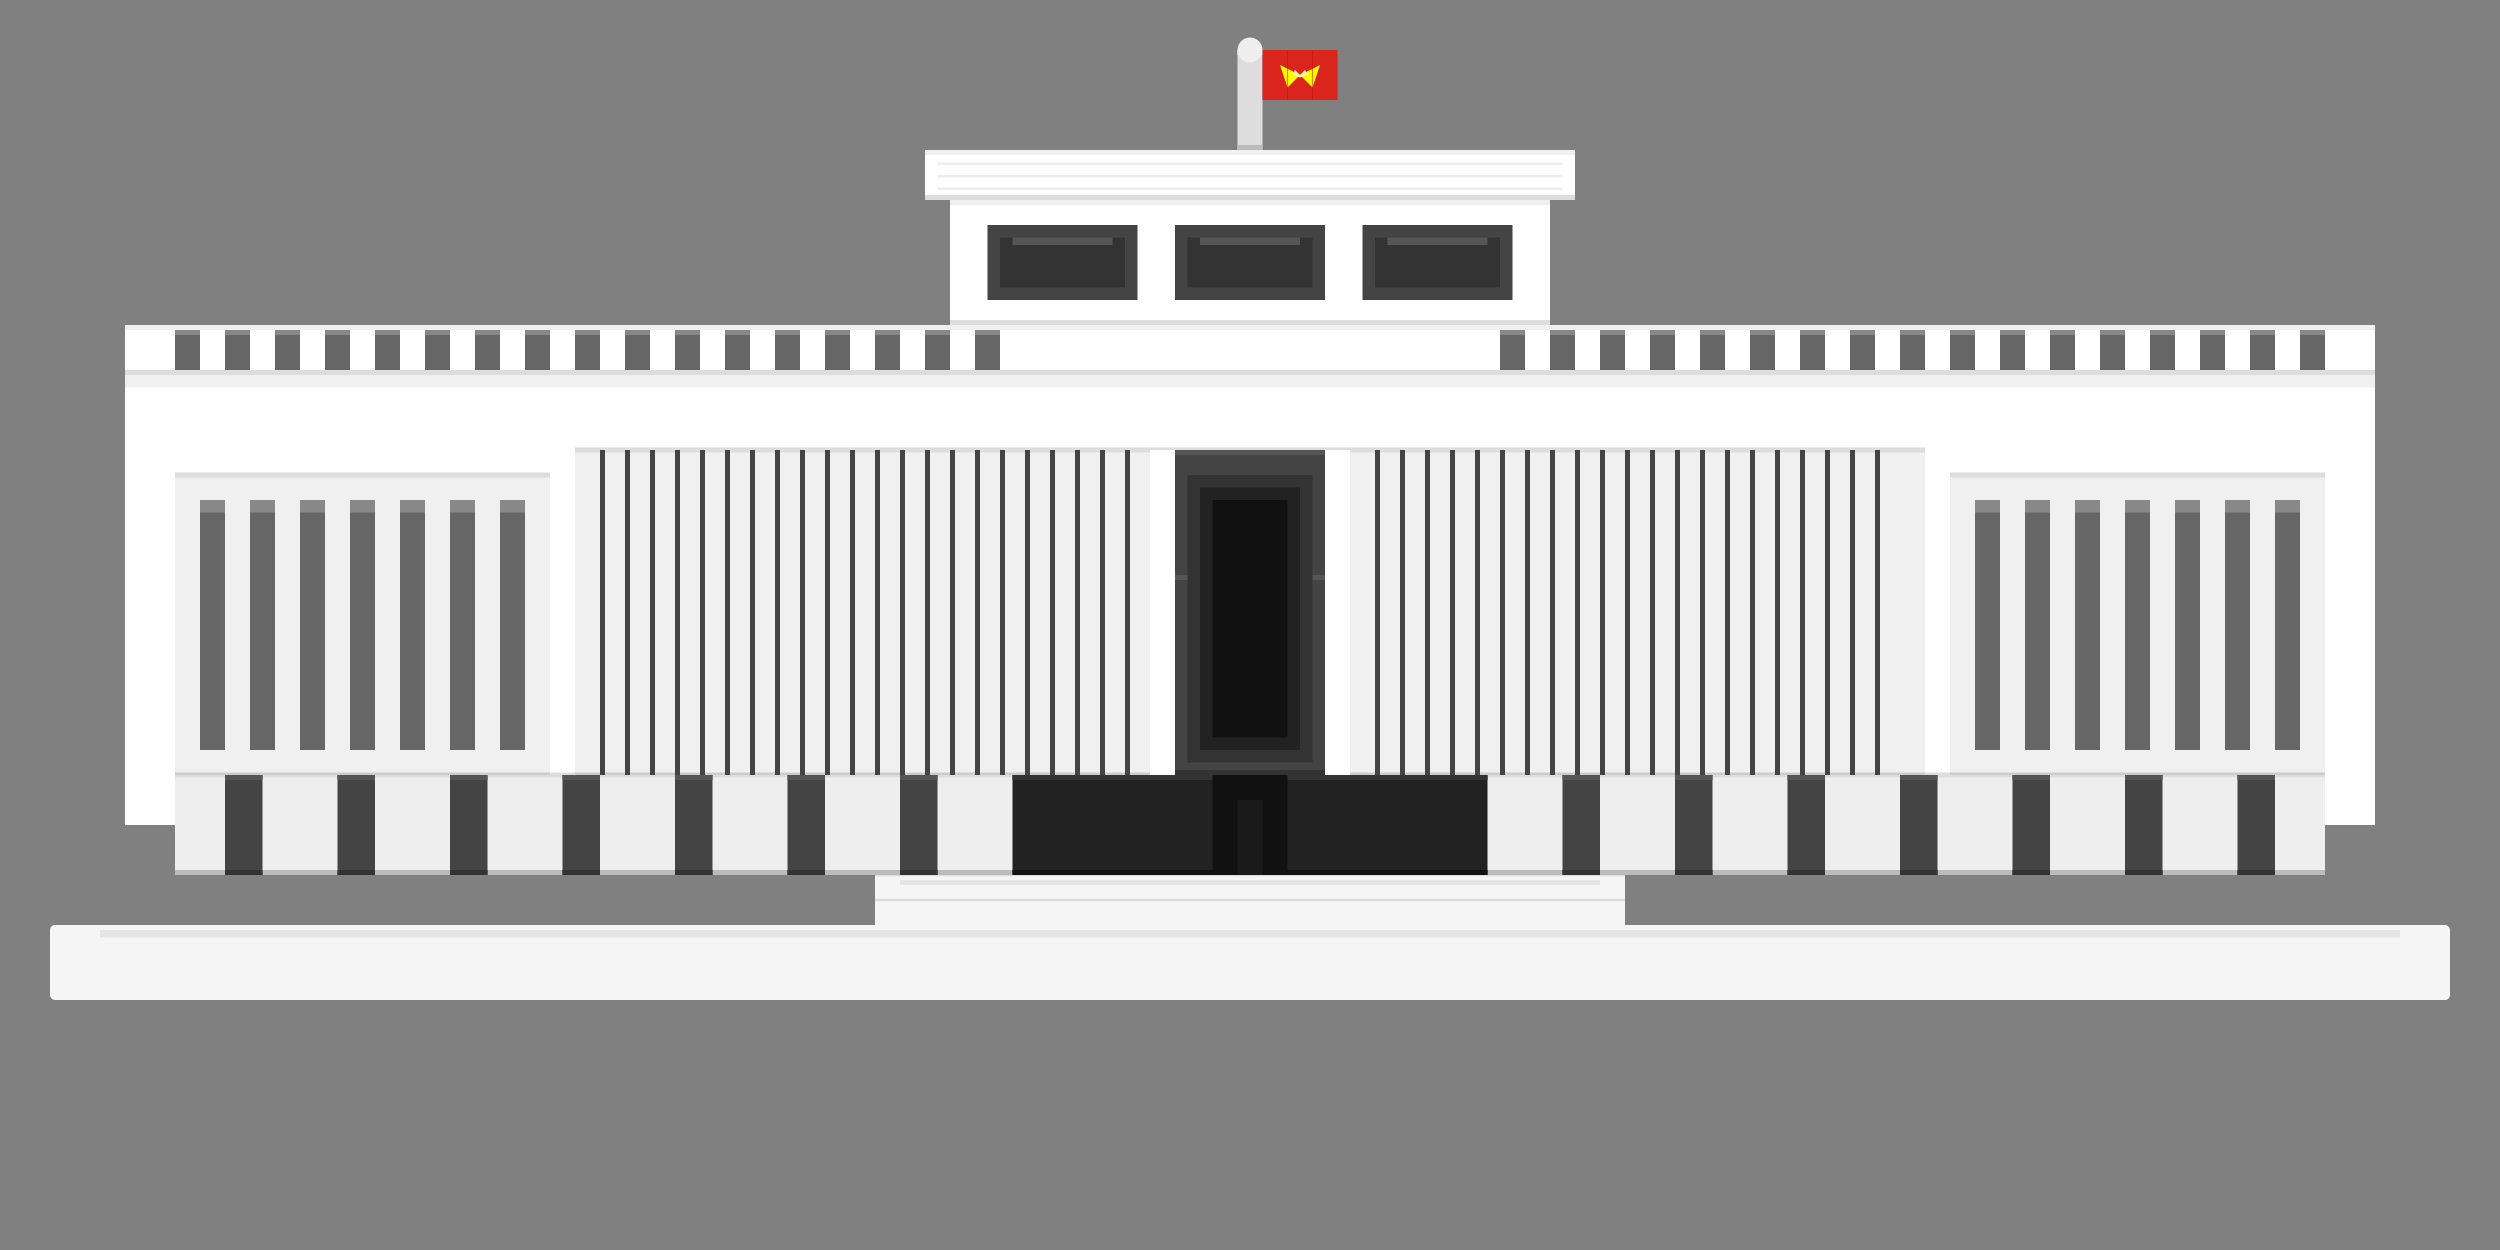 <svg xmlns="http://www.w3.org/2000/svg" viewBox="0 0 1000 500" preserveAspectRatio="xMidYMid meet">
  <rect x="0" y="0" width="1000" height="500" fill="#808080" stroke="none"/>
  <!-- Main Building Structure -->
  <g id="independence-palace">
    <!-- Base Platform and Stairs -->
    <g id="base">
      <rect x="20" y="370" width="960" height="30" fill="#F5F5F5" rx="2" ry="2" />
      <rect x="350" y="350" width="300" height="20" fill="#F5F5F5" />
      <rect x="380" y="340" width="240" height="10" fill="#F5F5F5" />
      <rect x="395" y="330" width="210" height="10" fill="#F5F5F5" />

      <!-- Stairs Details -->
      <line x1="395" y1="330" x2="605" y2="330" stroke="#DDDDDD" stroke-width="1" />
      <line x1="380" y1="340" x2="620" y2="340" stroke="#DDDDDD" stroke-width="1" />
      <line x1="350" y1="350" x2="650" y2="350" stroke="#DDDDDD" stroke-width="1" />
      <line x1="350" y1="360" x2="650" y2="360" stroke="#DDDDDD" stroke-width="1" />

      <!-- Base Decorative Elements -->
      <rect x="40" y="372" width="920" height="3" fill="#E5E5E5" />
      <rect x="360" y="352" width="280" height="2" fill="#E5E5E5" />
    </g>

    <!-- Main Building Base -->
    <rect x="50" y="150" width="900" height="180" fill="#FFFFFF" />
    <rect x="50" y="150" width="900" height="5" fill="#F0F0F0" />

    <!-- Lower Floor -->
    <rect x="70" y="310" width="860" height="40" fill="#EEEEEE" />

    <!-- Shadows and Depth -->
    <rect x="70" y="309" width="860" height="2" fill="#DDDDDD" />
    <rect x="70" y="348" width="860" height="2" fill="#BBBBBB" />

    <g id="lower-columns">
      <!-- Left side columns -->
      <rect x="90" y="310" width="15" height="40" fill="#444444" />
      <rect x="135" y="310" width="15" height="40" fill="#444444" />
      <rect x="180" y="310" width="15" height="40" fill="#444444" />
      <rect x="225" y="310" width="15" height="40" fill="#444444" />
      <rect x="270" y="310" width="15" height="40" fill="#444444" />
      <rect x="315" y="310" width="15" height="40" fill="#444444" />
      <rect x="360" y="310" width="15" height="40" fill="#444444" />

      <!-- Column Details -->
      <rect x="90" y="310" width="15" height="2" fill="#555555" />
      <rect x="135" y="310" width="15" height="2" fill="#555555" />
      <rect x="180" y="310" width="15" height="2" fill="#555555" />
      <rect x="225" y="310" width="15" height="2" fill="#555555" />
      <rect x="270" y="310" width="15" height="2" fill="#555555" />
      <rect x="315" y="310" width="15" height="2" fill="#555555" />
      <rect x="360" y="310" width="15" height="2" fill="#555555" />

      <!-- Column Bottom Details -->
      <rect x="90" y="348" width="15" height="2" fill="#333333" />
      <rect x="135" y="348" width="15" height="2" fill="#333333" />
      <rect x="180" y="348" width="15" height="2" fill="#333333" />
      <rect x="225" y="348" width="15" height="2" fill="#333333" />
      <rect x="270" y="348" width="15" height="2" fill="#333333" />
      <rect x="315" y="348" width="15" height="2" fill="#333333" />
      <rect x="360" y="348" width="15" height="2" fill="#333333" />

      <!-- Center entrance is wider -->
      <rect x="405" y="310" width="190" height="40" fill="#222222" />
      <rect x="405" y="310" width="190" height="2" fill="#333333" />
      <rect x="405" y="348" width="190" height="2" fill="#111111" />

      <!-- Entrance details -->
      <rect x="485" y="310" width="30" height="40" fill="#111111" />
      <rect x="495" y="320" width="10" height="30" fill="#1A1A1A" />

      <!-- Right side columns -->
      <rect x="625" y="310" width="15" height="40" fill="#444444" />
      <rect x="670" y="310" width="15" height="40" fill="#444444" />
      <rect x="715" y="310" width="15" height="40" fill="#444444" />
      <rect x="760" y="310" width="15" height="40" fill="#444444" />
      <rect x="805" y="310" width="15" height="40" fill="#444444" />
      <rect x="850" y="310" width="15" height="40" fill="#444444" />
      <rect x="895" y="310" width="15" height="40" fill="#444444" />

      <!-- Column Details -->
      <rect x="625" y="310" width="15" height="2" fill="#555555" />
      <rect x="670" y="310" width="15" height="2" fill="#555555" />
      <rect x="715" y="310" width="15" height="2" fill="#555555" />
      <rect x="760" y="310" width="15" height="2" fill="#555555" />
      <rect x="805" y="310" width="15" height="2" fill="#555555" />
      <rect x="850" y="310" width="15" height="2" fill="#555555" />
      <rect x="895" y="310" width="15" height="2" fill="#555555" />

      <!-- Column Bottom Details -->
      <rect x="625" y="348" width="15" height="2" fill="#333333" />
      <rect x="670" y="348" width="15" height="2" fill="#333333" />
      <rect x="715" y="348" width="15" height="2" fill="#333333" />
      <rect x="760" y="348" width="15" height="2" fill="#333333" />
      <rect x="805" y="348" width="15" height="2" fill="#333333" />
      <rect x="850" y="348" width="15" height="2" fill="#333333" />
      <rect x="895" y="348" width="15" height="2" fill="#333333" />
    </g>

    <!-- Main Floor Vertical Bars/Windows -->
    <g id="vertical-bars">
      <!-- Left side windows -->
      <g id="left-windows">
        <rect x="70" y="190" width="150" height="120" fill="#F0F0F0" />
        <rect x="70" y="189" width="150" height="2" fill="#DDDDDD" />
        <rect x="70" y="309" width="150" height="1" fill="#CCCCCC" />

        <!-- Window panes for left section -->
        <rect x="80" y="200" width="10" height="100" fill="#666666" />
        <rect x="100" y="200" width="10" height="100" fill="#666666" />
        <rect x="120" y="200" width="10" height="100" fill="#666666" />
        <rect x="140" y="200" width="10" height="100" fill="#666666" />
        <rect x="160" y="200" width="10" height="100" fill="#666666" />
        <rect x="180" y="200" width="10" height="100" fill="#666666" />
        <rect x="200" y="200" width="10" height="100" fill="#666666" />

        <!-- Window glass reflections -->
        <rect x="80" y="200" width="10" height="5" fill="#888888" />
        <rect x="100" y="200" width="10" height="5" fill="#888888" />
        <rect x="120" y="200" width="10" height="5" fill="#888888" />
        <rect x="140" y="200" width="10" height="5" fill="#888888" />
        <rect x="160" y="200" width="10" height="5" fill="#888888" />
        <rect x="180" y="200" width="10" height="5" fill="#888888" />
        <rect x="200" y="200" width="10" height="5" fill="#888888" />
      </g>

      <!-- Center section of vertical bars -->
      <g id="center-bars">
        <rect x="230" y="180" width="540" height="130" fill="#F0F0F0" />
        <rect x="230" y="179" width="540" height="2" fill="#DDDDDD" />
        <rect x="230" y="309" width="540" height="1" fill="#CCCCCC" />

        <!-- Vertical bars for center section with enhanced details -->
        <g id="vertical-bars-left">
          <rect x="240" y="180" width="2" height="130" fill="#444444" />
          <rect x="250" y="180" width="2" height="130" fill="#444444" />
          <rect x="260" y="180" width="2" height="130" fill="#444444" />
          <rect x="270" y="180" width="2" height="130" fill="#444444" />
          <rect x="280" y="180" width="2" height="130" fill="#444444" />
          <rect x="290" y="180" width="2" height="130" fill="#444444" />
          <rect x="300" y="180" width="2" height="130" fill="#444444" />
          <rect x="310" y="180" width="2" height="130" fill="#444444" />
          <rect x="320" y="180" width="2" height="130" fill="#444444" />
          <rect x="330" y="180" width="2" height="130" fill="#444444" />
          <rect x="340" y="180" width="2" height="130" fill="#444444" />
          <rect x="350" y="180" width="2" height="130" fill="#444444" />
          <rect x="360" y="180" width="2" height="130" fill="#444444" />
          <rect x="370" y="180" width="2" height="130" fill="#444444" />
          <rect x="380" y="180" width="2" height="130" fill="#444444" />
          <rect x="390" y="180" width="2" height="130" fill="#444444" />
          <rect x="400" y="180" width="2" height="130" fill="#444444" />
          <rect x="410" y="180" width="2" height="130" fill="#444444" />
          <rect x="420" y="180" width="2" height="130" fill="#444444" />
          <rect x="430" y="180" width="2" height="130" fill="#444444" />
          <rect x="440" y="180" width="2" height="130" fill="#444444" />
          <rect x="450" y="180" width="2" height="130" fill="#444444" />
        </g>

        <!-- Center door frame with enhanced details -->
        <rect x="460" y="180" width="10" height="130" fill="#FFFFFF" />
        <rect x="470" y="180" width="60" height="130" fill="#444444" />
        <rect x="470" y="180" width="60" height="2" fill="#555555" />
        <rect x="470" y="308" width="60" height="2" fill="#333333" />
        <rect x="470" y="230" width="60" height="2" fill="#555555" />
        <rect x="530" y="180" width="10" height="130" fill="#FFFFFF" />

        <!-- Door details -->
        <rect x="475" y="190" width="50" height="115" fill="#333333" />
        <rect x="480" y="195" width="40" height="105" fill="#222222" />
        <rect x="485" y="200" width="30" height="95" fill="#111111" />

        <!-- Right side of vertical bars -->
        <g id="vertical-bars-right">
          <rect x="550" y="180" width="2" height="130" fill="#444444" />
          <rect x="560" y="180" width="2" height="130" fill="#444444" />
          <rect x="570" y="180" width="2" height="130" fill="#444444" />
          <rect x="580" y="180" width="2" height="130" fill="#444444" />
          <rect x="590" y="180" width="2" height="130" fill="#444444" />
          <rect x="600" y="180" width="2" height="130" fill="#444444" />
          <rect x="610" y="180" width="2" height="130" fill="#444444" />
          <rect x="620" y="180" width="2" height="130" fill="#444444" />
          <rect x="630" y="180" width="2" height="130" fill="#444444" />
          <rect x="640" y="180" width="2" height="130" fill="#444444" />
          <rect x="650" y="180" width="2" height="130" fill="#444444" />
          <rect x="660" y="180" width="2" height="130" fill="#444444" />
          <rect x="670" y="180" width="2" height="130" fill="#444444" />
          <rect x="680" y="180" width="2" height="130" fill="#444444" />
          <rect x="690" y="180" width="2" height="130" fill="#444444" />
          <rect x="700" y="180" width="2" height="130" fill="#444444" />
          <rect x="710" y="180" width="2" height="130" fill="#444444" />
          <rect x="720" y="180" width="2" height="130" fill="#444444" />
          <rect x="730" y="180" width="2" height="130" fill="#444444" />
          <rect x="740" y="180" width="2" height="130" fill="#444444" />
          <rect x="750" y="180" width="2" height="130" fill="#444444" />
        </g>
      </g>

      <!-- Right side windows -->
      <g id="right-windows">
        <rect x="780" y="190" width="150" height="120" fill="#F0F0F0" />
        <rect x="780" y="189" width="150" height="2" fill="#DDDDDD" />
        <rect x="780" y="309" width="150" height="1" fill="#CCCCCC" />

        <!-- Window panes for right section -->
        <rect x="790" y="200" width="10" height="100" fill="#666666" />
        <rect x="810" y="200" width="10" height="100" fill="#666666" />
        <rect x="830" y="200" width="10" height="100" fill="#666666" />
        <rect x="850" y="200" width="10" height="100" fill="#666666" />
        <rect x="870" y="200" width="10" height="100" fill="#666666" />
        <rect x="890" y="200" width="10" height="100" fill="#666666" />
        <rect x="910" y="200" width="10" height="100" fill="#666666" />

        <!-- Window glass reflections -->
        <rect x="790" y="200" width="10" height="5" fill="#888888" />
        <rect x="810" y="200" width="10" height="5" fill="#888888" />
        <rect x="830" y="200" width="10" height="5" fill="#888888" />
        <rect x="850" y="200" width="10" height="5" fill="#888888" />
        <rect x="870" y="200" width="10" height="5" fill="#888888" />
        <rect x="890" y="200" width="10" height="5" fill="#888888" />
        <rect x="910" y="200" width="10" height="5" fill="#888888" />
      </g>
    </g>

    <!-- Upper Section -->
    <rect x="50" y="130" width="900" height="20" fill="#FFFFFF" />
    <rect x="50" y="130" width="900" height="2" fill="#F0F0F0" />
    <rect x="50" y="148" width="900" height="2" fill="#DDDDDD" />

    <!-- Small upper windows with enhanced details -->
    <g id="small-windows">
      <!-- Left side small windows -->
      <g id="left-small-windows">
        <rect x="70" y="132" width="10" height="16" fill="#666666" />
        <rect x="90" y="132" width="10" height="16" fill="#666666" />
        <rect x="110" y="132" width="10" height="16" fill="#666666" />
        <rect x="130" y="132" width="10" height="16" fill="#666666" />
        <rect x="150" y="132" width="10" height="16" fill="#666666" />
        <rect x="170" y="132" width="10" height="16" fill="#666666" />
        <rect x="190" y="132" width="10" height="16" fill="#666666" />
        <rect x="210" y="132" width="10" height="16" fill="#666666" />
        <rect x="230" y="132" width="10" height="16" fill="#666666" />
        <rect x="250" y="132" width="10" height="16" fill="#666666" />
        <rect x="270" y="132" width="10" height="16" fill="#666666" />
        <rect x="290" y="132" width="10" height="16" fill="#666666" />
        <rect x="310" y="132" width="10" height="16" fill="#666666" />
        <rect x="330" y="132" width="10" height="16" fill="#666666" />
        <rect x="350" y="132" width="10" height="16" fill="#666666" />
        <rect x="370" y="132" width="10" height="16" fill="#666666" />
        <rect x="390" y="132" width="10" height="16" fill="#666666" />

        <!-- Glass reflections -->
        <rect x="70" y="132" width="10" height="2" fill="#888888" />
        <rect x="90" y="132" width="10" height="2" fill="#888888" />
        <rect x="110" y="132" width="10" height="2" fill="#888888" />
        <rect x="130" y="132" width="10" height="2" fill="#888888" />
        <rect x="150" y="132" width="10" height="2" fill="#888888" />
        <rect x="170" y="132" width="10" height="2" fill="#888888" />
        <rect x="190" y="132" width="10" height="2" fill="#888888" />
        <rect x="210" y="132" width="10" height="2" fill="#888888" />
        <rect x="230" y="132" width="10" height="2" fill="#888888" />
        <rect x="250" y="132" width="10" height="2" fill="#888888" />
        <rect x="270" y="132" width="10" height="2" fill="#888888" />
        <rect x="290" y="132" width="10" height="2" fill="#888888" />
        <rect x="310" y="132" width="10" height="2" fill="#888888" />
        <rect x="330" y="132" width="10" height="2" fill="#888888" />
        <rect x="350" y="132" width="10" height="2" fill="#888888" />
        <rect x="370" y="132" width="10" height="2" fill="#888888" />
        <rect x="390" y="132" width="10" height="2" fill="#888888" />
      </g>

      <!-- Right side small windows -->
      <g id="right-small-windows">
        <rect x="600" y="132" width="10" height="16" fill="#666666" />
        <rect x="620" y="132" width="10" height="16" fill="#666666" />
        <rect x="640" y="132" width="10" height="16" fill="#666666" />
        <rect x="660" y="132" width="10" height="16" fill="#666666" />
        <rect x="680" y="132" width="10" height="16" fill="#666666" />
        <rect x="700" y="132" width="10" height="16" fill="#666666" />
        <rect x="720" y="132" width="10" height="16" fill="#666666" />
        <rect x="740" y="132" width="10" height="16" fill="#666666" />
        <rect x="760" y="132" width="10" height="16" fill="#666666" />
        <rect x="780" y="132" width="10" height="16" fill="#666666" />
        <rect x="800" y="132" width="10" height="16" fill="#666666" />
        <rect x="820" y="132" width="10" height="16" fill="#666666" />
        <rect x="840" y="132" width="10" height="16" fill="#666666" />
        <rect x="860" y="132" width="10" height="16" fill="#666666" />
        <rect x="880" y="132" width="10" height="16" fill="#666666" />
        <rect x="900" y="132" width="10" height="16" fill="#666666" />
        <rect x="920" y="132" width="10" height="16" fill="#666666" />

        <!-- Glass reflections -->
        <rect x="600" y="132" width="10" height="2" fill="#888888" />
        <rect x="620" y="132" width="10" height="2" fill="#888888" />
        <rect x="640" y="132" width="10" height="2" fill="#888888" />
        <rect x="660" y="132" width="10" height="2" fill="#888888" />
        <rect x="680" y="132" width="10" height="2" fill="#888888" />
        <rect x="700" y="132" width="10" height="2" fill="#888888" />
        <rect x="720" y="132" width="10" height="2" fill="#888888" />
        <rect x="740" y="132" width="10" height="2" fill="#888888" />
        <rect x="760" y="132" width="10" height="2" fill="#888888" />
        <rect x="780" y="132" width="10" height="2" fill="#888888" />
        <rect x="800" y="132" width="10" height="2" fill="#888888" />
        <rect x="820" y="132" width="10" height="2" fill="#888888" />
        <rect x="840" y="132" width="10" height="2" fill="#888888" />
        <rect x="860" y="132" width="10" height="2" fill="#888888" />
        <rect x="880" y="132" width="10" height="2" fill="#888888" />
        <rect x="900" y="132" width="10" height="2" fill="#888888" />
        <rect x="920" y="132" width="10" height="2" fill="#888888" />
      </g>
    </g>

    <!-- Top Floor with enhanced details -->
    <rect x="380" y="80" width="240" height="50" fill="#FFFFFF" />
    <rect x="380" y="80" width="240" height="2" fill="#F0F0F0" />
    <rect x="380" y="128" width="240" height="2" fill="#DDDDDD" />

    <!-- Top floor windows with enhanced details -->
    <g id="top-floor-windows">
      <rect x="395" y="90" width="60" height="30" fill="#444444" />
      <rect x="400" y="95" width="50" height="20" fill="#333333" />
      <rect x="405" y="95" width="40" height="3" fill="#555555" />

      <rect x="470" y="90" width="60" height="30" fill="#444444" />
      <rect x="475" y="95" width="50" height="20" fill="#333333" />
      <rect x="480" y="95" width="40" height="3" fill="#555555" />

      <rect x="545" y="90" width="60" height="30" fill="#444444" />
      <rect x="550" y="95" width="50" height="20" fill="#333333" />
      <rect x="555" y="95" width="40" height="3" fill="#555555" />
    </g>

    <!-- Roof with enhanced details -->
    <rect x="370" y="60" width="260" height="20" fill="#FFFFFF" />
    <rect x="370" y="60" width="260" height="2" fill="#F0F0F0" />
    <rect x="370" y="78" width="260" height="2" fill="#DDDDDD" />

    <!-- Roof ornamental details -->
    <rect x="375" y="65" width="250" height="1" fill="#EEEEEE" />
    <rect x="375" y="70" width="250" height="1" fill="#EEEEEE" />
    <rect x="375" y="75" width="250" height="1" fill="#EEEEEE" />

    <!-- Flag Pole with enhanced details -->
    <rect x="495" y="20" width="10" height="40" fill="#DDDDDD" />
    <rect x="495" y="20" width="10" height="2" fill="#EEEEEE" />
    <rect x="495" y="58" width="10" height="2" fill="#BBBBBB" />
    <circle cx="500" cy="20" r="5" fill="#EEEEEE" />

    <!-- Vietnamese Flag with enhanced details -->
    <rect x="505" y="20" width="30" height="20" fill="#DA251D" />

    <!-- Star with enhanced details -->
    <polygon points="520,30 528,26 525,35 520,30 515,35 512,26" fill="#FFFF00" />
    <polygon points="520,30 522,28 523,30 520,31 517,30 518,28" fill="#FFF5AA" />

    <!-- Flag's subtle fold lines -->
    <line x1="515" y1="20" x2="515" y2="40" stroke="#C01010" stroke-width="0.5" opacity="0.5" />
    <line x1="525" y1="20" x2="525" y2="40" stroke="#C01010" stroke-width="0.5" opacity="0.5" />
  </g>
</svg>
